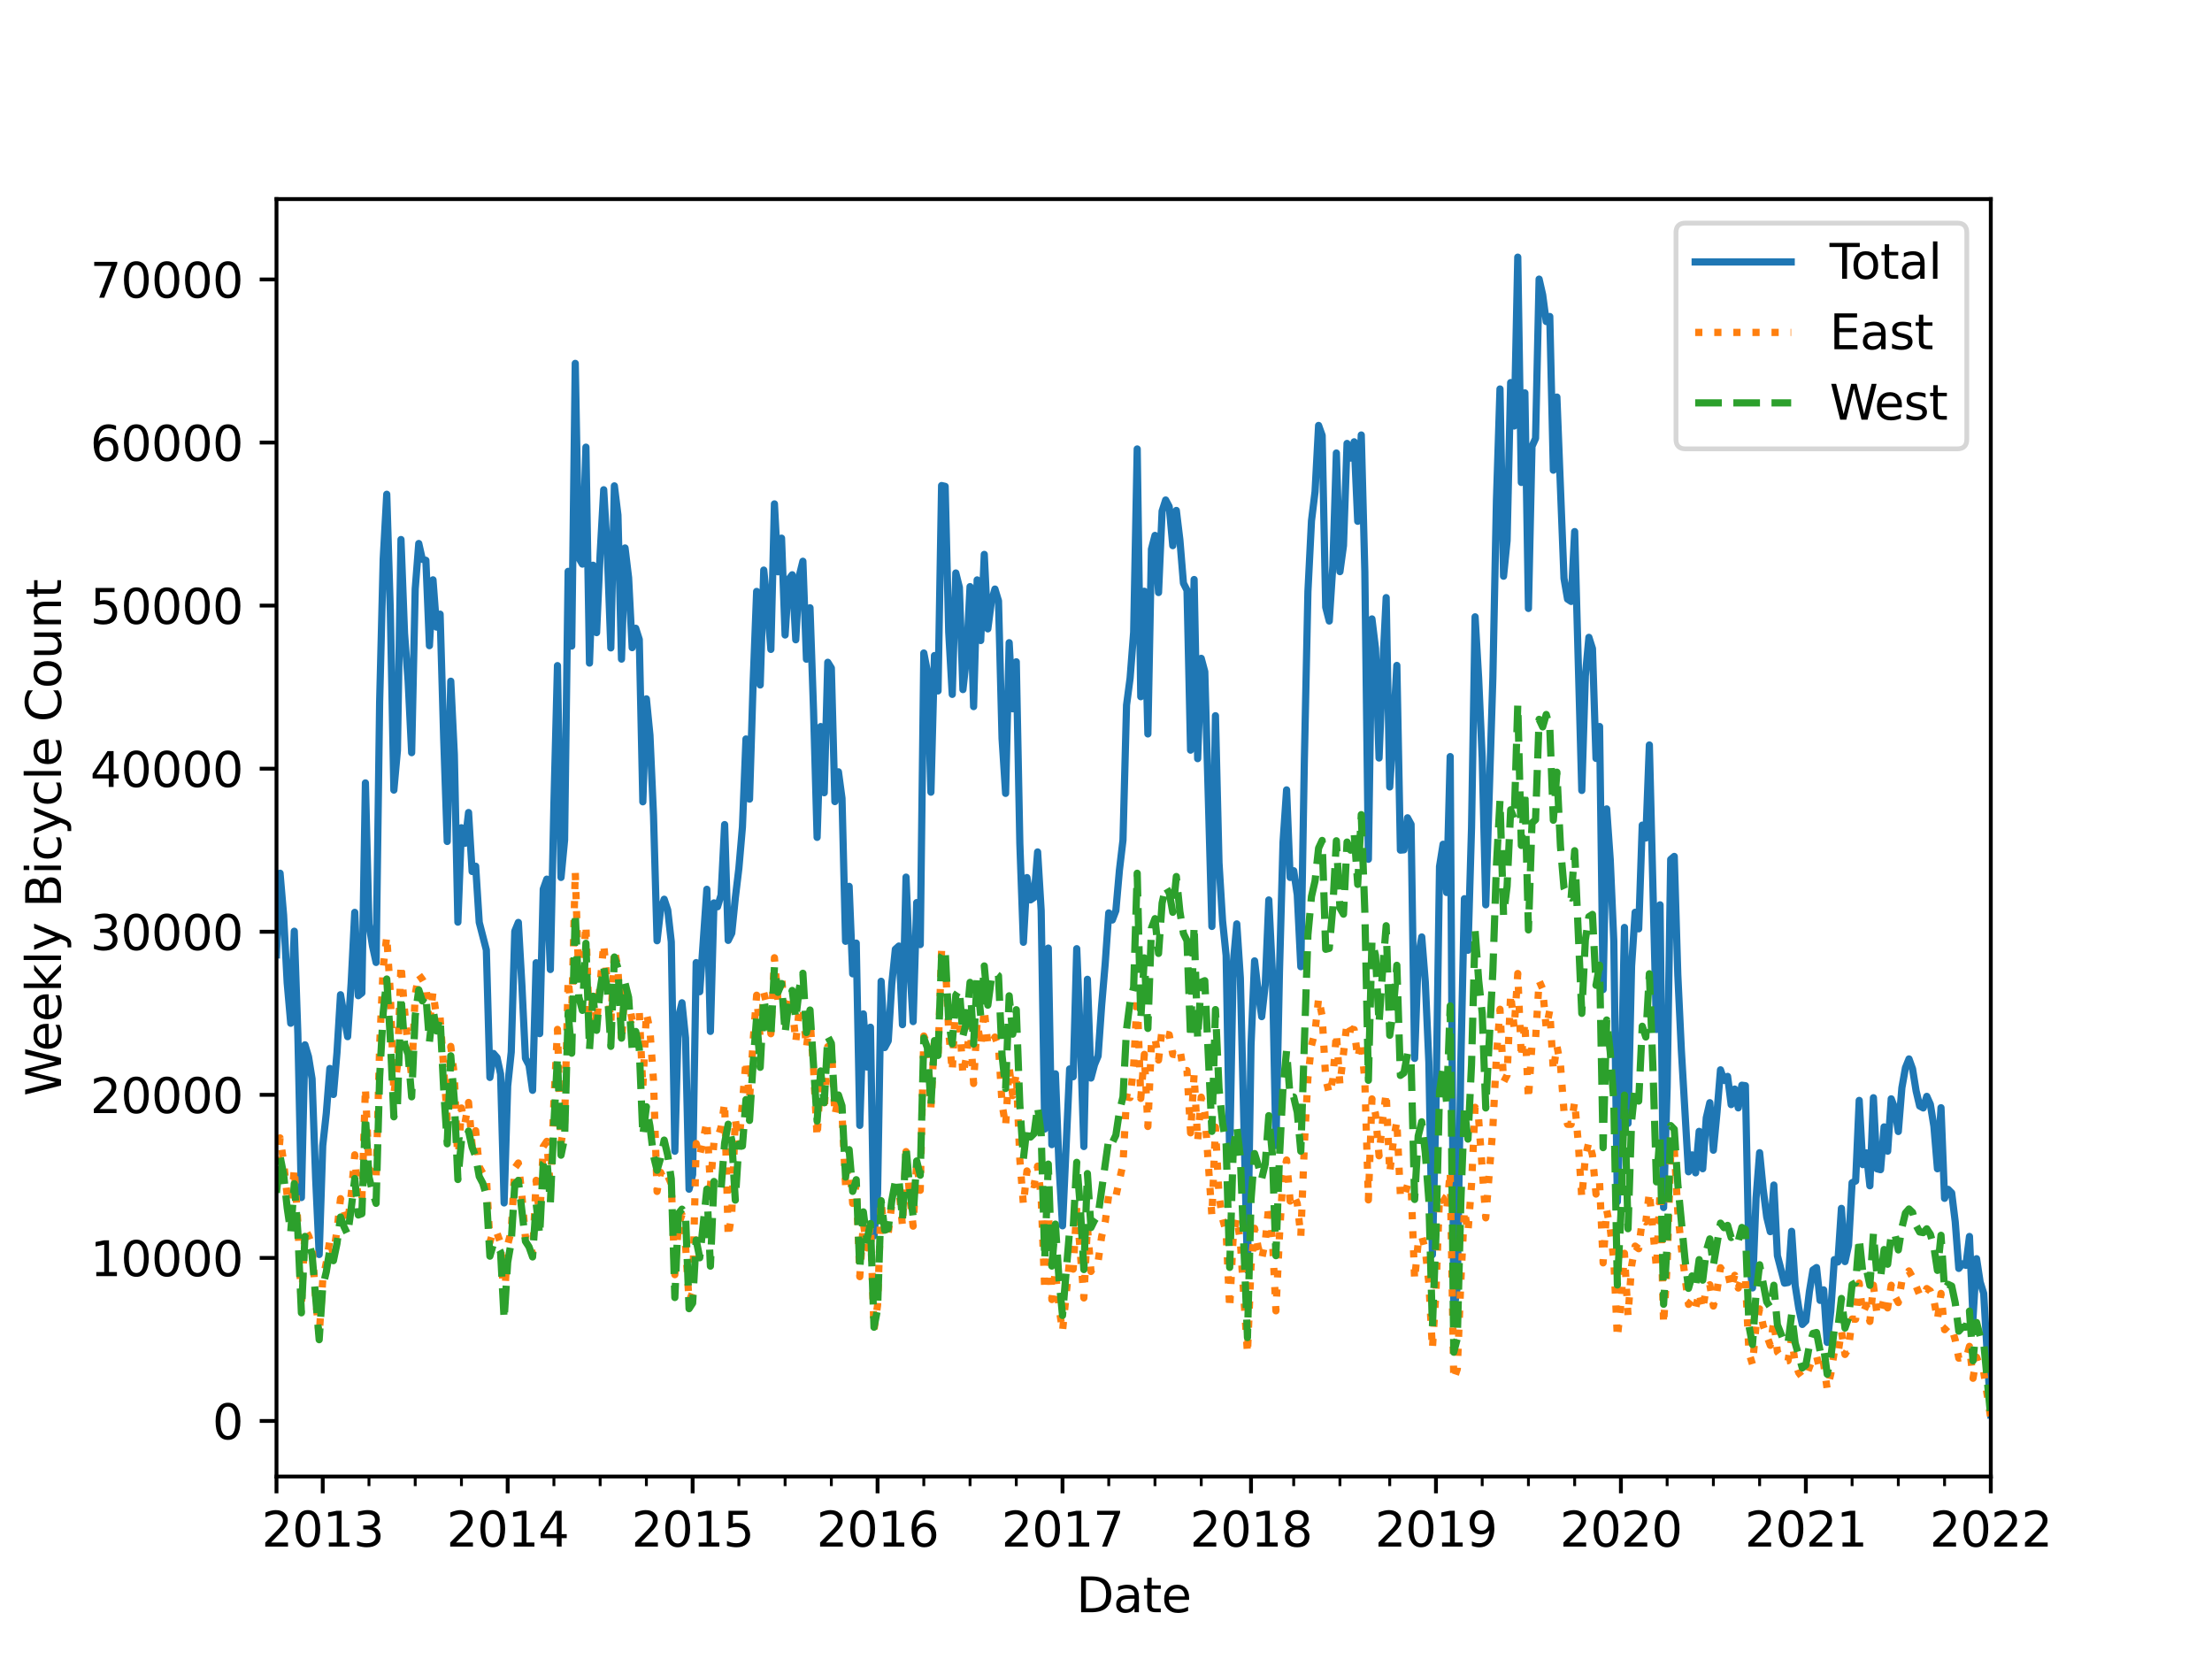 <?xml version="1.0" encoding="utf-8" standalone="no"?>
<!DOCTYPE svg PUBLIC "-//W3C//DTD SVG 1.1//EN"
  "http://www.w3.org/Graphics/SVG/1.1/DTD/svg11.dtd">
<svg xmlns:xlink="http://www.w3.org/1999/xlink" width="460.8pt" height="345.6pt" viewBox="0 0 460.8 345.6" xmlns="http://www.w3.org/2000/svg" version="1.1">
 <defs>
  <style type="text/css">*{stroke-linejoin: round; stroke-linecap: butt}</style>
 </defs>
 <g id="figure_1">
  <g id="patch_1">
   <path d="M 0 345.6 
L 460.8 345.6 
L 460.8 0 
L 0 0 
z
" style="fill: #ffffff"/>
  </g>
  <g id="axes_1">
   <g id="patch_2">
    <path d="M 57.6 307.584 
L 414.72 307.584 
L 414.72 41.472 
L 57.6 41.472 
z
" style="fill: #ffffff"/>
   </g>
   <g id="matplotlib.axis_1">
    <g id="xtick_1">
     <g id="line2d_1">
      <defs>
       <path id="me362b3ebb9" d="M 0 0 
L 0 3.5 
" style="stroke: #000000; stroke-width: 0.8"/>
      </defs>
      <g>
       <use xlink:href="#me362b3ebb9" x="57.6" y="307.584" style="stroke: #000000; stroke-width: 0.8"/>
      </g>
     </g>
    </g>
    <g id="xtick_2">
     <g id="line2d_2">
      <g>
       <use xlink:href="#me362b3ebb9" x="67.232" y="307.584" style="stroke: #000000; stroke-width: 0.8"/>
      </g>
     </g>
     <g id="text_1">
      <!-- 2013 -->
      <g transform="translate(54.507 322.182) scale(0.1 -0.1)">
       <defs>
        <path id="DejaVuSans-32" d="M 1228 531 
L 3431 531 
L 3431 0 
L 469 0 
L 469 531 
Q 828 903 1448 1529 
Q 2069 2156 2228 2338 
Q 2531 2678 2651 2914 
Q 2772 3150 2772 3378 
Q 2772 3750 2511 3984 
Q 2250 4219 1831 4219 
Q 1534 4219 1204 4116 
Q 875 4013 500 3803 
L 500 4441 
Q 881 4594 1212 4672 
Q 1544 4750 1819 4750 
Q 2544 4750 2975 4387 
Q 3406 4025 3406 3419 
Q 3406 3131 3298 2873 
Q 3191 2616 2906 2266 
Q 2828 2175 2409 1742 
Q 1991 1309 1228 531 
z
" transform="scale(0.016)"/>
        <path id="DejaVuSans-30" d="M 2034 4250 
Q 1547 4250 1301 3770 
Q 1056 3291 1056 2328 
Q 1056 1369 1301 889 
Q 1547 409 2034 409 
Q 2525 409 2770 889 
Q 3016 1369 3016 2328 
Q 3016 3291 2770 3770 
Q 2525 4250 2034 4250 
z
M 2034 4750 
Q 2819 4750 3233 4129 
Q 3647 3509 3647 2328 
Q 3647 1150 3233 529 
Q 2819 -91 2034 -91 
Q 1250 -91 836 529 
Q 422 1150 422 2328 
Q 422 3509 836 4129 
Q 1250 4750 2034 4750 
z
" transform="scale(0.016)"/>
        <path id="DejaVuSans-31" d="M 794 531 
L 1825 531 
L 1825 4091 
L 703 3866 
L 703 4441 
L 1819 4666 
L 2450 4666 
L 2450 531 
L 3481 531 
L 3481 0 
L 794 0 
L 794 531 
z
" transform="scale(0.016)"/>
        <path id="DejaVuSans-33" d="M 2597 2516 
Q 3050 2419 3304 2112 
Q 3559 1806 3559 1356 
Q 3559 666 3084 287 
Q 2609 -91 1734 -91 
Q 1441 -91 1130 -33 
Q 819 25 488 141 
L 488 750 
Q 750 597 1062 519 
Q 1375 441 1716 441 
Q 2309 441 2620 675 
Q 2931 909 2931 1356 
Q 2931 1769 2642 2001 
Q 2353 2234 1838 2234 
L 1294 2234 
L 1294 2753 
L 1863 2753 
Q 2328 2753 2575 2939 
Q 2822 3125 2822 3475 
Q 2822 3834 2567 4026 
Q 2313 4219 1838 4219 
Q 1578 4219 1281 4162 
Q 984 4106 628 3988 
L 628 4550 
Q 988 4650 1302 4700 
Q 1616 4750 1894 4750 
Q 2613 4750 3031 4423 
Q 3450 4097 3450 3541 
Q 3450 3153 3228 2886 
Q 3006 2619 2597 2516 
z
" transform="scale(0.016)"/>
       </defs>
       <use xlink:href="#DejaVuSans-32"/>
       <use xlink:href="#DejaVuSans-30" x="63.623"/>
       <use xlink:href="#DejaVuSans-31" x="127.246"/>
       <use xlink:href="#DejaVuSans-33" x="190.869"/>
      </g>
     </g>
    </g>
    <g id="xtick_3">
     <g id="line2d_3">
      <g>
       <use xlink:href="#me362b3ebb9" x="105.759" y="307.584" style="stroke: #000000; stroke-width: 0.8"/>
      </g>
     </g>
     <g id="text_2">
      <!-- 2014 -->
      <g transform="translate(93.034 322.182) scale(0.1 -0.1)">
       <defs>
        <path id="DejaVuSans-34" d="M 2419 4116 
L 825 1625 
L 2419 1625 
L 2419 4116 
z
M 2253 4666 
L 3047 4666 
L 3047 1625 
L 3713 1625 
L 3713 1100 
L 3047 1100 
L 3047 0 
L 2419 0 
L 2419 1100 
L 313 1100 
L 313 1709 
L 2253 4666 
z
" transform="scale(0.016)"/>
       </defs>
       <use xlink:href="#DejaVuSans-32"/>
       <use xlink:href="#DejaVuSans-30" x="63.623"/>
       <use xlink:href="#DejaVuSans-31" x="127.246"/>
       <use xlink:href="#DejaVuSans-34" x="190.869"/>
      </g>
     </g>
    </g>
    <g id="xtick_4">
     <g id="line2d_4">
      <g>
       <use xlink:href="#me362b3ebb9" x="144.287" y="307.584" style="stroke: #000000; stroke-width: 0.8"/>
      </g>
     </g>
     <g id="text_3">
      <!-- 2015 -->
      <g transform="translate(131.562 322.182) scale(0.1 -0.1)">
       <defs>
        <path id="DejaVuSans-35" d="M 691 4666 
L 3169 4666 
L 3169 4134 
L 1269 4134 
L 1269 2991 
Q 1406 3038 1543 3061 
Q 1681 3084 1819 3084 
Q 2600 3084 3056 2656 
Q 3513 2228 3513 1497 
Q 3513 744 3044 326 
Q 2575 -91 1722 -91 
Q 1428 -91 1123 -41 
Q 819 9 494 109 
L 494 744 
Q 775 591 1075 516 
Q 1375 441 1709 441 
Q 2250 441 2565 725 
Q 2881 1009 2881 1497 
Q 2881 1984 2565 2268 
Q 2250 2553 1709 2553 
Q 1456 2553 1204 2497 
Q 953 2441 691 2322 
L 691 4666 
z
" transform="scale(0.016)"/>
       </defs>
       <use xlink:href="#DejaVuSans-32"/>
       <use xlink:href="#DejaVuSans-30" x="63.623"/>
       <use xlink:href="#DejaVuSans-31" x="127.246"/>
       <use xlink:href="#DejaVuSans-35" x="190.869"/>
      </g>
     </g>
    </g>
    <g id="xtick_5">
     <g id="line2d_5">
      <g>
       <use xlink:href="#me362b3ebb9" x="182.814" y="307.584" style="stroke: #000000; stroke-width: 0.8"/>
      </g>
     </g>
     <g id="text_4">
      <!-- 2016 -->
      <g transform="translate(170.089 322.182) scale(0.1 -0.1)">
       <defs>
        <path id="DejaVuSans-36" d="M 2113 2584 
Q 1688 2584 1439 2293 
Q 1191 2003 1191 1497 
Q 1191 994 1439 701 
Q 1688 409 2113 409 
Q 2538 409 2786 701 
Q 3034 994 3034 1497 
Q 3034 2003 2786 2293 
Q 2538 2584 2113 2584 
z
M 3366 4563 
L 3366 3988 
Q 3128 4100 2886 4159 
Q 2644 4219 2406 4219 
Q 1781 4219 1451 3797 
Q 1122 3375 1075 2522 
Q 1259 2794 1537 2939 
Q 1816 3084 2150 3084 
Q 2853 3084 3261 2657 
Q 3669 2231 3669 1497 
Q 3669 778 3244 343 
Q 2819 -91 2113 -91 
Q 1303 -91 875 529 
Q 447 1150 447 2328 
Q 447 3434 972 4092 
Q 1497 4750 2381 4750 
Q 2619 4750 2861 4703 
Q 3103 4656 3366 4563 
z
" transform="scale(0.016)"/>
       </defs>
       <use xlink:href="#DejaVuSans-32"/>
       <use xlink:href="#DejaVuSans-30" x="63.623"/>
       <use xlink:href="#DejaVuSans-31" x="127.246"/>
       <use xlink:href="#DejaVuSans-36" x="190.869"/>
      </g>
     </g>
    </g>
    <g id="xtick_6">
     <g id="line2d_6">
      <g>
       <use xlink:href="#me362b3ebb9" x="221.342" y="307.584" style="stroke: #000000; stroke-width: 0.8"/>
      </g>
     </g>
     <g id="text_5">
      <!-- 2017 -->
      <g transform="translate(208.617 322.182) scale(0.1 -0.1)">
       <defs>
        <path id="DejaVuSans-37" d="M 525 4666 
L 3525 4666 
L 3525 4397 
L 1831 0 
L 1172 0 
L 2766 4134 
L 525 4134 
L 525 4666 
z
" transform="scale(0.016)"/>
       </defs>
       <use xlink:href="#DejaVuSans-32"/>
       <use xlink:href="#DejaVuSans-30" x="63.623"/>
       <use xlink:href="#DejaVuSans-31" x="127.246"/>
       <use xlink:href="#DejaVuSans-37" x="190.869"/>
      </g>
     </g>
    </g>
    <g id="xtick_7">
     <g id="line2d_7">
      <g>
       <use xlink:href="#me362b3ebb9" x="260.61" y="307.584" style="stroke: #000000; stroke-width: 0.8"/>
      </g>
     </g>
     <g id="text_6">
      <!-- 2018 -->
      <g transform="translate(247.885 322.182) scale(0.1 -0.1)">
       <defs>
        <path id="DejaVuSans-38" d="M 2034 2216 
Q 1584 2216 1326 1975 
Q 1069 1734 1069 1313 
Q 1069 891 1326 650 
Q 1584 409 2034 409 
Q 2484 409 2743 651 
Q 3003 894 3003 1313 
Q 3003 1734 2745 1975 
Q 2488 2216 2034 2216 
z
M 1403 2484 
Q 997 2584 770 2862 
Q 544 3141 544 3541 
Q 544 4100 942 4425 
Q 1341 4750 2034 4750 
Q 2731 4750 3128 4425 
Q 3525 4100 3525 3541 
Q 3525 3141 3298 2862 
Q 3072 2584 2669 2484 
Q 3125 2378 3379 2068 
Q 3634 1759 3634 1313 
Q 3634 634 3220 271 
Q 2806 -91 2034 -91 
Q 1263 -91 848 271 
Q 434 634 434 1313 
Q 434 1759 690 2068 
Q 947 2378 1403 2484 
z
M 1172 3481 
Q 1172 3119 1398 2916 
Q 1625 2713 2034 2713 
Q 2441 2713 2670 2916 
Q 2900 3119 2900 3481 
Q 2900 3844 2670 4047 
Q 2441 4250 2034 4250 
Q 1625 4250 1398 4047 
Q 1172 3844 1172 3481 
z
" transform="scale(0.016)"/>
       </defs>
       <use xlink:href="#DejaVuSans-32"/>
       <use xlink:href="#DejaVuSans-30" x="63.623"/>
       <use xlink:href="#DejaVuSans-31" x="127.246"/>
       <use xlink:href="#DejaVuSans-38" x="190.869"/>
      </g>
     </g>
    </g>
    <g id="xtick_8">
     <g id="line2d_8">
      <g>
       <use xlink:href="#me362b3ebb9" x="299.138" y="307.584" style="stroke: #000000; stroke-width: 0.8"/>
      </g>
     </g>
     <g id="text_7">
      <!-- 2019 -->
      <g transform="translate(286.413 322.182) scale(0.1 -0.1)">
       <defs>
        <path id="DejaVuSans-39" d="M 703 97 
L 703 672 
Q 941 559 1184 500 
Q 1428 441 1663 441 
Q 2288 441 2617 861 
Q 2947 1281 2994 2138 
Q 2813 1869 2534 1725 
Q 2256 1581 1919 1581 
Q 1219 1581 811 2004 
Q 403 2428 403 3163 
Q 403 3881 828 4315 
Q 1253 4750 1959 4750 
Q 2769 4750 3195 4129 
Q 3622 3509 3622 2328 
Q 3622 1225 3098 567 
Q 2575 -91 1691 -91 
Q 1453 -91 1209 -44 
Q 966 3 703 97 
z
M 1959 2075 
Q 2384 2075 2632 2365 
Q 2881 2656 2881 3163 
Q 2881 3666 2632 3958 
Q 2384 4250 1959 4250 
Q 1534 4250 1286 3958 
Q 1038 3666 1038 3163 
Q 1038 2656 1286 2365 
Q 1534 2075 1959 2075 
z
" transform="scale(0.016)"/>
       </defs>
       <use xlink:href="#DejaVuSans-32"/>
       <use xlink:href="#DejaVuSans-30" x="63.623"/>
       <use xlink:href="#DejaVuSans-31" x="127.246"/>
       <use xlink:href="#DejaVuSans-39" x="190.869"/>
      </g>
     </g>
    </g>
    <g id="xtick_9">
     <g id="line2d_9">
      <g>
       <use xlink:href="#me362b3ebb9" x="337.665" y="307.584" style="stroke: #000000; stroke-width: 0.8"/>
      </g>
     </g>
     <g id="text_8">
      <!-- 2020 -->
      <g transform="translate(324.94 322.182) scale(0.1 -0.1)">
       <use xlink:href="#DejaVuSans-32"/>
       <use xlink:href="#DejaVuSans-30" x="63.623"/>
       <use xlink:href="#DejaVuSans-32" x="127.246"/>
       <use xlink:href="#DejaVuSans-30" x="190.869"/>
      </g>
     </g>
    </g>
    <g id="xtick_10">
     <g id="line2d_10">
      <g>
       <use xlink:href="#me362b3ebb9" x="376.193" y="307.584" style="stroke: #000000; stroke-width: 0.8"/>
      </g>
     </g>
     <g id="text_9">
      <!-- 2021 -->
      <g transform="translate(363.468 322.182) scale(0.1 -0.1)">
       <use xlink:href="#DejaVuSans-32"/>
       <use xlink:href="#DejaVuSans-30" x="63.623"/>
       <use xlink:href="#DejaVuSans-32" x="127.246"/>
       <use xlink:href="#DejaVuSans-31" x="190.869"/>
      </g>
     </g>
    </g>
    <g id="xtick_11">
     <g id="line2d_11">
      <g>
       <use xlink:href="#me362b3ebb9" x="414.72" y="307.584" style="stroke: #000000; stroke-width: 0.8"/>
      </g>
     </g>
     <g id="text_10">
      <!-- 2022 -->
      <g transform="translate(401.995 322.182) scale(0.1 -0.1)">
       <use xlink:href="#DejaVuSans-32"/>
       <use xlink:href="#DejaVuSans-30" x="63.623"/>
       <use xlink:href="#DejaVuSans-32" x="127.246"/>
       <use xlink:href="#DejaVuSans-32" x="190.869"/>
      </g>
     </g>
    </g>
    <g id="xtick_12">
     <g id="line2d_12">
      <defs>
       <path id="m1125deadb5" d="M 0 0 
L 0 2 
" style="stroke: #000000; stroke-width: 0.6"/>
      </defs>
      <g>
       <use xlink:href="#m1125deadb5" x="76.864" y="307.584" style="stroke: #000000; stroke-width: 0.6"/>
      </g>
     </g>
    </g>
    <g id="xtick_13">
     <g id="line2d_13">
      <g>
       <use xlink:href="#m1125deadb5" x="86.496" y="307.584" style="stroke: #000000; stroke-width: 0.6"/>
      </g>
     </g>
    </g>
    <g id="xtick_14">
     <g id="line2d_14">
      <g>
       <use xlink:href="#m1125deadb5" x="96.127" y="307.584" style="stroke: #000000; stroke-width: 0.6"/>
      </g>
     </g>
    </g>
    <g id="xtick_15">
     <g id="line2d_15">
      <g>
       <use xlink:href="#m1125deadb5" x="115.391" y="307.584" style="stroke: #000000; stroke-width: 0.6"/>
      </g>
     </g>
    </g>
    <g id="xtick_16">
     <g id="line2d_16">
      <g>
       <use xlink:href="#m1125deadb5" x="125.023" y="307.584" style="stroke: #000000; stroke-width: 0.6"/>
      </g>
     </g>
    </g>
    <g id="xtick_17">
     <g id="line2d_17">
      <g>
       <use xlink:href="#m1125deadb5" x="134.655" y="307.584" style="stroke: #000000; stroke-width: 0.6"/>
      </g>
     </g>
    </g>
    <g id="xtick_18">
     <g id="line2d_18">
      <g>
       <use xlink:href="#m1125deadb5" x="153.919" y="307.584" style="stroke: #000000; stroke-width: 0.6"/>
      </g>
     </g>
    </g>
    <g id="xtick_19">
     <g id="line2d_19">
      <g>
       <use xlink:href="#m1125deadb5" x="163.551" y="307.584" style="stroke: #000000; stroke-width: 0.6"/>
      </g>
     </g>
    </g>
    <g id="xtick_20">
     <g id="line2d_20">
      <g>
       <use xlink:href="#m1125deadb5" x="173.182" y="307.584" style="stroke: #000000; stroke-width: 0.6"/>
      </g>
     </g>
    </g>
    <g id="xtick_21">
     <g id="line2d_21">
      <g>
       <use xlink:href="#m1125deadb5" x="192.446" y="307.584" style="stroke: #000000; stroke-width: 0.6"/>
      </g>
     </g>
    </g>
    <g id="xtick_22">
     <g id="line2d_22">
      <g>
       <use xlink:href="#m1125deadb5" x="202.078" y="307.584" style="stroke: #000000; stroke-width: 0.6"/>
      </g>
     </g>
    </g>
    <g id="xtick_23">
     <g id="line2d_23">
      <g>
       <use xlink:href="#m1125deadb5" x="211.71" y="307.584" style="stroke: #000000; stroke-width: 0.6"/>
      </g>
     </g>
    </g>
    <g id="xtick_24">
     <g id="line2d_24">
      <g>
       <use xlink:href="#m1125deadb5" x="230.974" y="307.584" style="stroke: #000000; stroke-width: 0.6"/>
      </g>
     </g>
    </g>
    <g id="xtick_25">
     <g id="line2d_25">
      <g>
       <use xlink:href="#m1125deadb5" x="240.605" y="307.584" style="stroke: #000000; stroke-width: 0.6"/>
      </g>
     </g>
    </g>
    <g id="xtick_26">
     <g id="line2d_26">
      <g>
       <use xlink:href="#m1125deadb5" x="250.237" y="307.584" style="stroke: #000000; stroke-width: 0.6"/>
      </g>
     </g>
    </g>
    <g id="xtick_27">
     <g id="line2d_27">
      <g>
       <use xlink:href="#m1125deadb5" x="269.501" y="307.584" style="stroke: #000000; stroke-width: 0.6"/>
      </g>
     </g>
    </g>
    <g id="xtick_28">
     <g id="line2d_28">
      <g>
       <use xlink:href="#m1125deadb5" x="279.133" y="307.584" style="stroke: #000000; stroke-width: 0.6"/>
      </g>
     </g>
    </g>
    <g id="xtick_29">
     <g id="line2d_29">
      <g>
       <use xlink:href="#m1125deadb5" x="289.506" y="307.584" style="stroke: #000000; stroke-width: 0.6"/>
      </g>
     </g>
    </g>
    <g id="xtick_30">
     <g id="line2d_30">
      <g>
       <use xlink:href="#m1125deadb5" x="308.769" y="307.584" style="stroke: #000000; stroke-width: 0.6"/>
      </g>
     </g>
    </g>
    <g id="xtick_31">
     <g id="line2d_31">
      <g>
       <use xlink:href="#m1125deadb5" x="318.401" y="307.584" style="stroke: #000000; stroke-width: 0.6"/>
      </g>
     </g>
    </g>
    <g id="xtick_32">
     <g id="line2d_32">
      <g>
       <use xlink:href="#m1125deadb5" x="328.033" y="307.584" style="stroke: #000000; stroke-width: 0.6"/>
      </g>
     </g>
    </g>
    <g id="xtick_33">
     <g id="line2d_33">
      <g>
       <use xlink:href="#m1125deadb5" x="347.297" y="307.584" style="stroke: #000000; stroke-width: 0.6"/>
      </g>
     </g>
    </g>
    <g id="xtick_34">
     <g id="line2d_34">
      <g>
       <use xlink:href="#m1125deadb5" x="356.929" y="307.584" style="stroke: #000000; stroke-width: 0.6"/>
      </g>
     </g>
    </g>
    <g id="xtick_35">
     <g id="line2d_35">
      <g>
       <use xlink:href="#m1125deadb5" x="366.561" y="307.584" style="stroke: #000000; stroke-width: 0.6"/>
      </g>
     </g>
    </g>
    <g id="xtick_36">
     <g id="line2d_36">
      <g>
       <use xlink:href="#m1125deadb5" x="385.824" y="307.584" style="stroke: #000000; stroke-width: 0.6"/>
      </g>
     </g>
    </g>
    <g id="xtick_37">
     <g id="line2d_37">
      <g>
       <use xlink:href="#m1125deadb5" x="395.456" y="307.584" style="stroke: #000000; stroke-width: 0.6"/>
      </g>
     </g>
    </g>
    <g id="xtick_38">
     <g id="line2d_38">
      <g>
       <use xlink:href="#m1125deadb5" x="405.088" y="307.584" style="stroke: #000000; stroke-width: 0.6"/>
      </g>
     </g>
    </g>
    <g id="text_11">
     <!-- Date -->
     <g transform="translate(224.209 335.861) scale(0.1 -0.1)">
      <defs>
       <path id="DejaVuSans-44" d="M 1259 4147 
L 1259 519 
L 2022 519 
Q 2988 519 3436 956 
Q 3884 1394 3884 2338 
Q 3884 3275 3436 3711 
Q 2988 4147 2022 4147 
L 1259 4147 
z
M 628 4666 
L 1925 4666 
Q 3281 4666 3915 4102 
Q 4550 3538 4550 2338 
Q 4550 1131 3912 565 
Q 3275 0 1925 0 
L 628 0 
L 628 4666 
z
" transform="scale(0.016)"/>
       <path id="DejaVuSans-61" d="M 2194 1759 
Q 1497 1759 1228 1600 
Q 959 1441 959 1056 
Q 959 750 1161 570 
Q 1363 391 1709 391 
Q 2188 391 2477 730 
Q 2766 1069 2766 1631 
L 2766 1759 
L 2194 1759 
z
M 3341 1997 
L 3341 0 
L 2766 0 
L 2766 531 
Q 2569 213 2275 61 
Q 1981 -91 1556 -91 
Q 1019 -91 701 211 
Q 384 513 384 1019 
Q 384 1609 779 1909 
Q 1175 2209 1959 2209 
L 2766 2209 
L 2766 2266 
Q 2766 2663 2505 2880 
Q 2244 3097 1772 3097 
Q 1472 3097 1187 3025 
Q 903 2953 641 2809 
L 641 3341 
Q 956 3463 1253 3523 
Q 1550 3584 1831 3584 
Q 2591 3584 2966 3190 
Q 3341 2797 3341 1997 
z
" transform="scale(0.016)"/>
       <path id="DejaVuSans-74" d="M 1172 4494 
L 1172 3500 
L 2356 3500 
L 2356 3053 
L 1172 3053 
L 1172 1153 
Q 1172 725 1289 603 
Q 1406 481 1766 481 
L 2356 481 
L 2356 0 
L 1766 0 
Q 1100 0 847 248 
Q 594 497 594 1153 
L 594 3053 
L 172 3053 
L 172 3500 
L 594 3500 
L 594 4494 
L 1172 4494 
z
" transform="scale(0.016)"/>
       <path id="DejaVuSans-65" d="M 3597 1894 
L 3597 1613 
L 953 1613 
Q 991 1019 1311 708 
Q 1631 397 2203 397 
Q 2534 397 2845 478 
Q 3156 559 3463 722 
L 3463 178 
Q 3153 47 2828 -22 
Q 2503 -91 2169 -91 
Q 1331 -91 842 396 
Q 353 884 353 1716 
Q 353 2575 817 3079 
Q 1281 3584 2069 3584 
Q 2775 3584 3186 3129 
Q 3597 2675 3597 1894 
z
M 3022 2063 
Q 3016 2534 2758 2815 
Q 2500 3097 2075 3097 
Q 1594 3097 1305 2825 
Q 1016 2553 972 2059 
L 3022 2063 
z
" transform="scale(0.016)"/>
      </defs>
      <use xlink:href="#DejaVuSans-44"/>
      <use xlink:href="#DejaVuSans-61" x="77.002"/>
      <use xlink:href="#DejaVuSans-74" x="138.281"/>
      <use xlink:href="#DejaVuSans-65" x="177.49"/>
     </g>
    </g>
   </g>
   <g id="matplotlib.axis_2">
    <g id="ytick_1">
     <g id="line2d_39">
      <defs>
       <path id="mb4ce0fa702" d="M 0 0 
L -3.5 0 
" style="stroke: #000000; stroke-width: 0.8"/>
      </defs>
      <g>
       <use xlink:href="#mb4ce0fa702" x="57.6" y="296.015" style="stroke: #000000; stroke-width: 0.8"/>
      </g>
     </g>
     <g id="text_12">
      <!-- 0 -->
      <g transform="translate(44.237 299.814) scale(0.1 -0.1)">
       <use xlink:href="#DejaVuSans-30"/>
      </g>
     </g>
    </g>
    <g id="ytick_2">
     <g id="line2d_40">
      <g>
       <use xlink:href="#mb4ce0fa702" x="57.6" y="262.043" style="stroke: #000000; stroke-width: 0.8"/>
      </g>
     </g>
     <g id="text_13">
      <!-- 10000 -->
      <g transform="translate(18.788 265.842) scale(0.1 -0.1)">
       <use xlink:href="#DejaVuSans-31"/>
       <use xlink:href="#DejaVuSans-30" x="63.623"/>
       <use xlink:href="#DejaVuSans-30" x="127.246"/>
       <use xlink:href="#DejaVuSans-30" x="190.869"/>
       <use xlink:href="#DejaVuSans-30" x="254.492"/>
      </g>
     </g>
    </g>
    <g id="ytick_3">
     <g id="line2d_41">
      <g>
       <use xlink:href="#mb4ce0fa702" x="57.6" y="228.072" style="stroke: #000000; stroke-width: 0.8"/>
      </g>
     </g>
     <g id="text_14">
      <!-- 20000 -->
      <g transform="translate(18.788 231.871) scale(0.1 -0.1)">
       <use xlink:href="#DejaVuSans-32"/>
       <use xlink:href="#DejaVuSans-30" x="63.623"/>
       <use xlink:href="#DejaVuSans-30" x="127.246"/>
       <use xlink:href="#DejaVuSans-30" x="190.869"/>
       <use xlink:href="#DejaVuSans-30" x="254.492"/>
      </g>
     </g>
    </g>
    <g id="ytick_4">
     <g id="line2d_42">
      <g>
       <use xlink:href="#mb4ce0fa702" x="57.6" y="194.101" style="stroke: #000000; stroke-width: 0.8"/>
      </g>
     </g>
     <g id="text_15">
      <!-- 30000 -->
      <g transform="translate(18.788 197.9) scale(0.1 -0.1)">
       <use xlink:href="#DejaVuSans-33"/>
       <use xlink:href="#DejaVuSans-30" x="63.623"/>
       <use xlink:href="#DejaVuSans-30" x="127.246"/>
       <use xlink:href="#DejaVuSans-30" x="190.869"/>
       <use xlink:href="#DejaVuSans-30" x="254.492"/>
      </g>
     </g>
    </g>
    <g id="ytick_5">
     <g id="line2d_43">
      <g>
       <use xlink:href="#mb4ce0fa702" x="57.6" y="160.129" style="stroke: #000000; stroke-width: 0.8"/>
      </g>
     </g>
     <g id="text_16">
      <!-- 40000 -->
      <g transform="translate(18.788 163.928) scale(0.1 -0.1)">
       <use xlink:href="#DejaVuSans-34"/>
       <use xlink:href="#DejaVuSans-30" x="63.623"/>
       <use xlink:href="#DejaVuSans-30" x="127.246"/>
       <use xlink:href="#DejaVuSans-30" x="190.869"/>
       <use xlink:href="#DejaVuSans-30" x="254.492"/>
      </g>
     </g>
    </g>
    <g id="ytick_6">
     <g id="line2d_44">
      <g>
       <use xlink:href="#mb4ce0fa702" x="57.6" y="126.158" style="stroke: #000000; stroke-width: 0.8"/>
      </g>
     </g>
     <g id="text_17">
      <!-- 50000 -->
      <g transform="translate(18.788 129.957) scale(0.1 -0.1)">
       <use xlink:href="#DejaVuSans-35"/>
       <use xlink:href="#DejaVuSans-30" x="63.623"/>
       <use xlink:href="#DejaVuSans-30" x="127.246"/>
       <use xlink:href="#DejaVuSans-30" x="190.869"/>
       <use xlink:href="#DejaVuSans-30" x="254.492"/>
      </g>
     </g>
    </g>
    <g id="ytick_7">
     <g id="line2d_45">
      <g>
       <use xlink:href="#mb4ce0fa702" x="57.6" y="92.187" style="stroke: #000000; stroke-width: 0.8"/>
      </g>
     </g>
     <g id="text_18">
      <!-- 60000 -->
      <g transform="translate(18.788 95.986) scale(0.1 -0.1)">
       <use xlink:href="#DejaVuSans-36"/>
       <use xlink:href="#DejaVuSans-30" x="63.623"/>
       <use xlink:href="#DejaVuSans-30" x="127.246"/>
       <use xlink:href="#DejaVuSans-30" x="190.869"/>
       <use xlink:href="#DejaVuSans-30" x="254.492"/>
      </g>
     </g>
    </g>
    <g id="ytick_8">
     <g id="line2d_46">
      <g>
       <use xlink:href="#mb4ce0fa702" x="57.6" y="58.215" style="stroke: #000000; stroke-width: 0.8"/>
      </g>
     </g>
     <g id="text_19">
      <!-- 70000 -->
      <g transform="translate(18.788 62.014) scale(0.1 -0.1)">
       <use xlink:href="#DejaVuSans-37"/>
       <use xlink:href="#DejaVuSans-30" x="63.623"/>
       <use xlink:href="#DejaVuSans-30" x="127.246"/>
       <use xlink:href="#DejaVuSans-30" x="190.869"/>
       <use xlink:href="#DejaVuSans-30" x="254.492"/>
      </g>
     </g>
    </g>
    <g id="text_20">
     <!-- Weekly Bicycle Count -->
     <g transform="translate(12.708 228.344) rotate(-90) scale(0.1 -0.1)">
      <defs>
       <path id="DejaVuSans-57" d="M 213 4666 
L 850 4666 
L 1831 722 
L 2809 4666 
L 3519 4666 
L 4500 722 
L 5478 4666 
L 6119 4666 
L 4947 0 
L 4153 0 
L 3169 4050 
L 2175 0 
L 1381 0 
L 213 4666 
z
" transform="scale(0.016)"/>
       <path id="DejaVuSans-6b" d="M 581 4863 
L 1159 4863 
L 1159 1991 
L 2875 3500 
L 3609 3500 
L 1753 1863 
L 3688 0 
L 2938 0 
L 1159 1709 
L 1159 0 
L 581 0 
L 581 4863 
z
" transform="scale(0.016)"/>
       <path id="DejaVuSans-6c" d="M 603 4863 
L 1178 4863 
L 1178 0 
L 603 0 
L 603 4863 
z
" transform="scale(0.016)"/>
       <path id="DejaVuSans-79" d="M 2059 -325 
Q 1816 -950 1584 -1140 
Q 1353 -1331 966 -1331 
L 506 -1331 
L 506 -850 
L 844 -850 
Q 1081 -850 1212 -737 
Q 1344 -625 1503 -206 
L 1606 56 
L 191 3500 
L 800 3500 
L 1894 763 
L 2988 3500 
L 3597 3500 
L 2059 -325 
z
" transform="scale(0.016)"/>
       <path id="DejaVuSans-20" transform="scale(0.016)"/>
       <path id="DejaVuSans-42" d="M 1259 2228 
L 1259 519 
L 2272 519 
Q 2781 519 3026 730 
Q 3272 941 3272 1375 
Q 3272 1813 3026 2020 
Q 2781 2228 2272 2228 
L 1259 2228 
z
M 1259 4147 
L 1259 2741 
L 2194 2741 
Q 2656 2741 2882 2914 
Q 3109 3088 3109 3444 
Q 3109 3797 2882 3972 
Q 2656 4147 2194 4147 
L 1259 4147 
z
M 628 4666 
L 2241 4666 
Q 2963 4666 3353 4366 
Q 3744 4066 3744 3513 
Q 3744 3084 3544 2831 
Q 3344 2578 2956 2516 
Q 3422 2416 3680 2098 
Q 3938 1781 3938 1306 
Q 3938 681 3513 340 
Q 3088 0 2303 0 
L 628 0 
L 628 4666 
z
" transform="scale(0.016)"/>
       <path id="DejaVuSans-69" d="M 603 3500 
L 1178 3500 
L 1178 0 
L 603 0 
L 603 3500 
z
M 603 4863 
L 1178 4863 
L 1178 4134 
L 603 4134 
L 603 4863 
z
" transform="scale(0.016)"/>
       <path id="DejaVuSans-63" d="M 3122 3366 
L 3122 2828 
Q 2878 2963 2633 3030 
Q 2388 3097 2138 3097 
Q 1578 3097 1268 2742 
Q 959 2388 959 1747 
Q 959 1106 1268 751 
Q 1578 397 2138 397 
Q 2388 397 2633 464 
Q 2878 531 3122 666 
L 3122 134 
Q 2881 22 2623 -34 
Q 2366 -91 2075 -91 
Q 1284 -91 818 406 
Q 353 903 353 1747 
Q 353 2603 823 3093 
Q 1294 3584 2113 3584 
Q 2378 3584 2631 3529 
Q 2884 3475 3122 3366 
z
" transform="scale(0.016)"/>
       <path id="DejaVuSans-43" d="M 4122 4306 
L 4122 3641 
Q 3803 3938 3442 4084 
Q 3081 4231 2675 4231 
Q 1875 4231 1450 3742 
Q 1025 3253 1025 2328 
Q 1025 1406 1450 917 
Q 1875 428 2675 428 
Q 3081 428 3442 575 
Q 3803 722 4122 1019 
L 4122 359 
Q 3791 134 3420 21 
Q 3050 -91 2638 -91 
Q 1578 -91 968 557 
Q 359 1206 359 2328 
Q 359 3453 968 4101 
Q 1578 4750 2638 4750 
Q 3056 4750 3426 4639 
Q 3797 4528 4122 4306 
z
" transform="scale(0.016)"/>
       <path id="DejaVuSans-6f" d="M 1959 3097 
Q 1497 3097 1228 2736 
Q 959 2375 959 1747 
Q 959 1119 1226 758 
Q 1494 397 1959 397 
Q 2419 397 2687 759 
Q 2956 1122 2956 1747 
Q 2956 2369 2687 2733 
Q 2419 3097 1959 3097 
z
M 1959 3584 
Q 2709 3584 3137 3096 
Q 3566 2609 3566 1747 
Q 3566 888 3137 398 
Q 2709 -91 1959 -91 
Q 1206 -91 779 398 
Q 353 888 353 1747 
Q 353 2609 779 3096 
Q 1206 3584 1959 3584 
z
" transform="scale(0.016)"/>
       <path id="DejaVuSans-75" d="M 544 1381 
L 544 3500 
L 1119 3500 
L 1119 1403 
Q 1119 906 1312 657 
Q 1506 409 1894 409 
Q 2359 409 2629 706 
Q 2900 1003 2900 1516 
L 2900 3500 
L 3475 3500 
L 3475 0 
L 2900 0 
L 2900 538 
Q 2691 219 2414 64 
Q 2138 -91 1772 -91 
Q 1169 -91 856 284 
Q 544 659 544 1381 
z
M 1991 3584 
L 1991 3584 
z
" transform="scale(0.016)"/>
       <path id="DejaVuSans-6e" d="M 3513 2113 
L 3513 0 
L 2938 0 
L 2938 2094 
Q 2938 2591 2744 2837 
Q 2550 3084 2163 3084 
Q 1697 3084 1428 2787 
Q 1159 2491 1159 1978 
L 1159 0 
L 581 0 
L 581 3500 
L 1159 3500 
L 1159 2956 
Q 1366 3272 1645 3428 
Q 1925 3584 2291 3584 
Q 2894 3584 3203 3211 
Q 3513 2838 3513 2113 
z
" transform="scale(0.016)"/>
      </defs>
      <use xlink:href="#DejaVuSans-57"/>
      <use xlink:href="#DejaVuSans-65" x="93.002"/>
      <use xlink:href="#DejaVuSans-65" x="154.525"/>
      <use xlink:href="#DejaVuSans-6b" x="216.049"/>
      <use xlink:href="#DejaVuSans-6c" x="273.959"/>
      <use xlink:href="#DejaVuSans-79" x="301.742"/>
      <use xlink:href="#DejaVuSans-20" x="360.922"/>
      <use xlink:href="#DejaVuSans-42" x="392.709"/>
      <use xlink:href="#DejaVuSans-69" x="461.312"/>
      <use xlink:href="#DejaVuSans-63" x="489.096"/>
      <use xlink:href="#DejaVuSans-79" x="544.076"/>
      <use xlink:href="#DejaVuSans-63" x="603.256"/>
      <use xlink:href="#DejaVuSans-6c" x="658.236"/>
      <use xlink:href="#DejaVuSans-65" x="686.02"/>
      <use xlink:href="#DejaVuSans-20" x="747.543"/>
      <use xlink:href="#DejaVuSans-43" x="779.33"/>
      <use xlink:href="#DejaVuSans-6f" x="849.154"/>
      <use xlink:href="#DejaVuSans-75" x="910.336"/>
      <use xlink:href="#DejaVuSans-6e" x="973.715"/>
      <use xlink:href="#DejaVuSans-74" x="1037.094"/>
     </g>
    </g>
   </g>
   <g id="line2d_47">
    <path d="M 57.6 198.911 
L 58.341 181.905 
L 59.082 190.642 
L 59.823 204.72 
L 60.564 213.165 
L 61.305 193.992 
L 62.045 215.326 
L 62.786 249.474 
L 63.527 217.65 
L 64.268 220.123 
L 65.009 224.736 
L 65.75 245.35 
L 66.491 261.337 
L 67.232 238.678 
L 67.973 231.917 
L 68.714 222.582 
L 69.455 227.997 
L 70.196 219.328 
L 70.936 207.22 
L 72.418 215.958 
L 73.159 204.672 
L 73.9 190.058 
L 74.641 207.424 
L 75.382 206.853 
L 76.123 163.092 
L 76.864 192.497 
L 77.605 197.117 
L 78.346 200.494 
L 79.086 146.187 
L 79.827 116.483 
L 80.568 102.962 
L 81.309 127.211 
L 82.05 164.593 
L 82.791 156.331 
L 83.532 112.393 
L 84.273 131.953 
L 85.014 141.778 
L 85.755 156.8 
L 86.496 122.679 
L 87.237 113.222 
L 87.977 116.517 
L 88.718 116.721 
L 89.459 134.508 
L 90.2 120.79 
L 90.941 130.635 
L 91.682 127.938 
L 92.423 153.695 
L 93.164 175.294 
L 93.905 141.907 
L 94.646 157.153 
L 95.387 192.103 
L 96.127 172.434 
L 96.868 175.675 
L 97.609 169.261 
L 98.35 181.552 
L 99.091 180.444 
L 99.832 192.137 
L 101.314 197.899 
L 102.055 224.451 
L 102.796 219.457 
L 103.537 220.32 
L 104.278 223.744 
L 105.018 250.595 
L 105.759 226.237 
L 106.5 219.158 
L 107.241 193.978 
L 107.982 192.157 
L 108.723 205.264 
L 109.464 220.469 
L 110.205 221.896 
L 110.946 227.134 
L 111.687 200.555 
L 112.428 215.326 
L 113.168 185.22 
L 113.909 183.141 
L 114.65 201.968 
L 115.391 167.426 
L 116.132 138.659 
L 116.873 182.788 
L 117.614 174.995 
L 118.355 119.024 
L 119.096 134.59 
L 119.837 75.697 
L 120.578 116.211 
L 121.319 117.509 
L 122.059 93.151 
L 122.8 138.136 
L 123.541 117.747 
L 124.282 131.79 
L 125.023 115.341 
L 125.764 102.025 
L 126.505 114.703 
L 127.246 134.97 
L 127.987 101.216 
L 128.728 107.304 
L 129.469 137.307 
L 130.209 114.152 
L 130.95 120.342 
L 131.691 134.916 
L 132.432 130.88 
L 133.173 133.217 
L 133.914 167.032 
L 134.655 145.583 
L 135.396 153.145 
L 136.137 169.838 
L 136.878 195.976 
L 137.619 189.46 
L 138.36 187.327 
L 139.1 189.569 
L 139.841 196.207 
L 140.582 239.826 
L 141.323 212.024 
L 142.064 208.898 
L 142.805 216.216 
L 143.546 247.735 
L 144.287 244.697 
L 145.028 200.528 
L 145.769 206.588 
L 147.25 185.254 
L 147.991 214.857 
L 148.732 188.088 
L 149.473 188.896 
L 150.214 186.443 
L 150.955 171.775 
L 151.696 195.901 
L 152.437 194.4 
L 153.178 187.075 
L 153.919 180.899 
L 154.66 172.305 
L 155.4 153.94 
L 156.141 166.475 
L 156.882 142.437 
L 157.623 123.202 
L 158.364 142.695 
L 159.105 118.759 
L 159.846 126.083 
L 160.587 135.283 
L 161.328 104.967 
L 162.069 119.112 
L 162.81 112.107 
L 163.551 132.28 
L 164.291 120.702 
L 165.032 119.737 
L 165.773 133.278 
L 166.514 119.914 
L 167.255 116.918 
L 167.996 137.328 
L 168.737 126.613 
L 169.478 148.056 
L 170.219 174.438 
L 170.96 151.351 
L 171.701 165.143 
L 172.441 137.966 
L 173.182 139.169 
L 173.923 166.985 
L 174.664 160.782 
L 175.405 166.305 
L 176.146 196.091 
L 176.887 184.643 
L 177.628 202.865 
L 178.369 196.465 
L 179.11 234.438 
L 179.851 211.209 
L 180.592 222.283 
L 181.332 213.987 
L 182.073 257.457 
L 182.814 248.604 
L 183.555 204.414 
L 184.296 218.227 
L 185.037 216.841 
L 185.778 204.903 
L 186.519 197.742 
L 187.26 197.076 
L 188.001 213.457 
L 188.742 182.72 
L 189.482 200.542 
L 190.223 212.819 
L 190.964 188.027 
L 191.705 196.778 
L 192.446 136.03 
L 193.187 139.855 
L 193.928 165.028 
L 194.669 136.56 
L 195.41 143.932 
L 196.151 101.148 
L 196.892 101.318 
L 197.633 131.648 
L 198.373 144.652 
L 199.114 119.364 
L 199.855 122.353 
L 200.596 143.653 
L 201.337 136.981 
L 202.078 122.204 
L 202.819 147.2 
L 203.56 120.804 
L 204.301 133.435 
L 205.042 115.491 
L 205.783 131.002 
L 206.523 125.349 
L 207.264 122.713 
L 208.005 125.166 
L 208.746 153.858 
L 209.487 165.279 
L 210.228 133.883 
L 210.969 147.662 
L 211.71 137.864 
L 212.451 175.702 
L 213.192 196.295 
L 213.933 182.815 
L 214.674 187.463 
L 215.414 186.953 
L 216.155 177.475 
L 216.896 189.698 
L 217.637 235.206 
L 218.378 197.505 
L 219.119 238.454 
L 219.86 223.696 
L 220.601 242.591 
L 221.342 255.364 
L 222.824 222.684 
L 223.564 224.308 
L 224.305 197.627 
L 225.046 215.985 
L 225.787 238.848 
L 226.528 204.007 
L 227.269 224.58 
L 228.01 221.78 
L 228.751 219.994 
L 229.492 209.442 
L 230.233 200.725 
L 230.974 190.173 
L 231.715 191.655 
L 232.455 189.698 
L 233.196 181.273 
L 233.937 175.015 
L 234.678 146.901 
L 235.419 141.282 
L 236.16 131.695 
L 236.901 93.525 
L 237.642 145.134 
L 238.383 123.168 
L 239.124 152.893 
L 239.865 114.404 
L 240.605 111.537 
L 241.346 123.44 
L 242.087 106.468 
L 242.828 104.158 
L 243.569 105.551 
L 244.31 113.67 
L 245.051 106.332 
L 245.792 112.474 
L 246.533 121.49 
L 247.274 122.958 
L 248.015 156.27 
L 248.756 120.723 
L 249.496 158.043 
L 250.237 137.144 
L 250.978 139.916 
L 252.46 192.993 
L 253.201 149.095 
L 253.942 179.738 
L 254.683 191.838 
L 255.424 199.04 
L 256.165 240.641 
L 256.906 200.739 
L 257.646 192.463 
L 258.387 203.735 
L 259.869 264.618 
L 260.61 217.745 
L 261.351 200.168 
L 262.092 206.459 
L 262.833 211.786 
L 263.574 205.141 
L 264.315 187.476 
L 265.056 202.451 
L 265.797 238.637 
L 266.537 202.437 
L 267.278 175.457 
L 268.019 164.546 
L 268.76 182.788 
L 269.501 181.389 
L 270.242 186.403 
L 270.983 201.384 
L 271.724 158.206 
L 272.465 123.223 
L 273.206 108.506 
L 273.947 102.426 
L 274.687 88.626 
L 275.428 90.705 
L 276.169 126.491 
L 276.91 129.372 
L 277.651 117.944 
L 278.392 94.368 
L 279.133 119.085 
L 279.874 113.65 
L 280.615 92.377 
L 281.356 95.434 
L 282.097 92.037 
L 282.838 108.595 
L 283.578 90.617 
L 284.319 119.099 
L 285.06 178.997 
L 285.801 128.93 
L 286.542 135.045 
L 287.283 157.908 
L 288.024 139.441 
L 288.765 124.493 
L 289.506 163.941 
L 290.247 152.187 
L 290.988 138.619 
L 291.728 177.101 
L 292.469 177.033 
L 293.21 170.361 
L 293.951 171.72 
L 294.692 220.49 
L 295.433 199.536 
L 296.174 195.181 
L 296.915 204.537 
L 297.656 221.264 
L 298.397 261.391 
L 299.138 230.457 
L 299.879 180.512 
L 300.619 175.872 
L 301.36 185.927 
L 302.101 157.609 
L 302.842 273.057 
L 303.583 268.009 
L 304.324 221.06 
L 305.065 187.218 
L 305.806 197.96 
L 306.547 172.427 
L 307.288 128.495 
L 308.029 141.323 
L 308.769 157.853 
L 309.51 188.495 
L 310.992 141.139 
L 311.733 104.321 
L 312.474 81.03 
L 313.215 120.036 
L 313.956 112.61 
L 314.697 79.699 
L 315.438 88.742 
L 316.179 53.568 
L 316.92 100.503 
L 317.66 81.839 
L 318.401 126.749 
L 319.142 92.988 
L 319.883 91.324 
L 320.624 58.147 
L 321.365 61.409 
L 322.106 66.98 
L 322.847 65.934 
L 323.588 97.948 
L 324.329 82.715 
L 325.81 120.498 
L 326.551 124.806 
L 327.292 125.288 
L 328.033 110.735 
L 329.515 164.668 
L 330.256 140.827 
L 330.997 132.769 
L 331.738 135.113 
L 332.479 157.989 
L 333.22 151.344 
L 333.96 206.147 
L 334.701 168.513 
L 335.442 179.106 
L 336.183 195.983 
L 336.924 250.35 
L 337.665 228.473 
L 338.406 193.204 
L 339.147 234.03 
L 339.888 201.262 
L 340.629 190.044 
L 341.37 193.496 
L 342.111 171.89 
L 342.851 174.574 
L 343.592 155.19 
L 345.074 214.456 
L 345.815 188.489 
L 346.556 251.553 
L 347.297 226.523 
L 348.038 179.038 
L 348.779 178.406 
L 349.52 203.123 
L 350.261 218.828 
L 351.742 244.106 
L 352.483 240.58 
L 353.224 244.324 
L 353.965 235.678 
L 354.706 243.471 
L 355.447 232.869 
L 356.188 229.706 
L 356.929 239.612 
L 357.67 231.883 
L 358.411 222.864 
L 359.152 225.079 
L 359.892 224.226 
L 360.633 230.114 
L 361.374 226.869 
L 362.115 230.793 
L 362.856 226.071 
L 363.597 226.166 
L 364.338 262.016 
L 365.079 268.301 
L 365.82 249.586 
L 366.561 240.125 
L 367.302 247.721 
L 368.042 253.544 
L 368.783 256.581 
L 369.524 246.868 
L 370.265 261.571 
L 371.747 267.302 
L 372.488 267.173 
L 373.229 256.503 
L 373.97 267.761 
L 374.711 272.483 
L 375.452 275.907 
L 376.193 275.177 
L 376.933 269.041 
L 377.674 264.564 
L 378.415 264.054 
L 379.156 270.893 
L 379.897 268.702 
L 380.638 279.644 
L 381.379 273.162 
L 382.12 262.407 
L 382.861 262.889 
L 383.602 251.723 
L 384.343 262.811 
L 385.083 259.438 
L 385.824 246.379 
L 386.565 246.026 
L 387.306 229.234 
L 388.047 242.615 
L 388.788 240.159 
L 389.529 247.021 
L 390.27 228.677 
L 391.011 243.485 
L 391.752 243.668 
L 392.493 234.751 
L 393.234 239.816 
L 393.974 228.908 
L 394.715 230.878 
L 395.456 235.715 
L 396.197 226.598 
L 396.938 222.443 
L 397.679 220.595 
L 398.42 222.664 
L 399.161 227.257 
L 399.902 230.406 
L 400.643 230.803 
L 401.384 228.391 
L 402.124 230.049 
L 402.865 234.622 
L 403.606 243.481 
L 404.347 230.759 
L 405.088 249.634 
L 405.829 247.765 
L 406.57 248.512 
L 407.311 254.532 
L 408.052 264.231 
L 408.793 263.28 
L 409.534 263.596 
L 410.275 257.579 
L 411.015 274.575 
L 411.756 262.21 
L 412.497 267.051 
L 413.238 269.429 
L 414.72 294.761 
L 414.72 294.761 
" clip-path="url(#p4284bee066)" style="fill: none; stroke: #1f77b4; stroke-width: 1.5; stroke-linecap: square"/>
   </g>
   <g id="line2d_48">
    <path d="M 57.6 246.437 
L 58.341 237.047 
L 59.082 242.027 
L 59.823 249.127 
L 60.564 252.477 
L 61.305 243.42 
L 62.045 254.726 
L 62.786 272.004 
L 63.527 256.098 
L 64.268 257.41 
L 65.009 259.434 
L 65.75 270.522 
L 66.491 278.268 
L 67.232 266.697 
L 67.973 262.988 
L 68.714 258.306 
L 69.455 261.391 
L 70.196 256.282 
L 70.936 249.705 
L 72.418 254.821 
L 73.159 248.883 
L 73.9 240.567 
L 74.641 250.33 
L 75.382 250.031 
L 76.123 226.577 
L 76.864 243.352 
L 77.605 244.881 
L 78.346 245.825 
L 79.086 217.84 
L 79.827 201.547 
L 80.568 195.031 
L 81.309 206.874 
L 82.05 227.95 
L 82.791 221.95 
L 83.532 200.874 
L 84.273 210.482 
L 85.014 218.159 
L 85.755 224.321 
L 86.496 207.132 
L 87.237 203.028 
L 87.977 204.027 
L 88.718 205.365 
L 89.459 213.485 
L 90.2 206.622 
L 90.941 211.881 
L 91.682 211.895 
L 93.164 233.032 
L 93.905 217.982 
L 94.646 223.995 
L 95.387 242.401 
L 96.127 230.81 
L 96.868 233.901 
L 97.609 229.655 
L 98.35 238.569 
L 99.091 235.539 
L 99.832 243.074 
L 100.573 244.412 
L 101.314 244.935 
L 102.055 258.782 
L 102.796 256.363 
L 103.537 256.88 
L 104.278 258.952 
L 105.018 271.779 
L 105.759 259.292 
L 106.5 256.472 
L 107.241 243.325 
L 107.982 242.272 
L 108.723 249.073 
L 109.464 257.892 
L 110.205 258.177 
L 110.946 261.303 
L 111.687 245.88 
L 112.428 254.08 
L 113.168 238.875 
L 113.909 237.761 
L 114.65 247.436 
L 115.391 229.424 
L 116.132 214.436 
L 116.873 238.155 
L 117.614 233.935 
L 118.355 204.075 
L 119.096 211.202 
L 119.837 181.552 
L 120.578 204.537 
L 121.319 203.042 
L 122.059 192.66 
L 122.8 215.496 
L 123.541 206.228 
L 124.282 213.165 
L 125.764 196.642 
L 127.246 213.009 
L 127.987 197.871 
L 128.728 201.649 
L 129.469 217.052 
L 130.209 205.359 
L 130.95 208.586 
L 131.691 212.479 
L 132.432 212.024 
L 133.173 210.747 
L 133.914 226.536 
L 134.655 211.045 
L 135.396 214.585 
L 136.137 225.082 
L 136.878 248.203 
L 137.619 244.222 
L 138.36 245.839 
L 139.1 244.928 
L 139.841 246.62 
L 140.582 265.542 
L 141.323 255.242 
L 142.064 253.02 
L 142.805 259.278 
L 143.546 271.127 
L 144.287 269.245 
L 145.028 238.216 
L 145.769 240.587 
L 146.51 237.346 
L 147.25 233.548 
L 147.991 247.109 
L 148.732 237.978 
L 149.473 237.203 
L 150.214 234.812 
L 150.955 229.696 
L 151.696 257.722 
L 152.437 252.905 
L 153.178 233.079 
L 153.919 238.562 
L 155.4 220.89 
L 156.141 229.084 
L 156.882 216.902 
L 157.623 207.315 
L 158.364 216.365 
L 159.105 206.779 
L 159.846 209.605 
L 160.587 215.346 
L 161.328 199.509 
L 162.069 208.396 
L 162.81 203.232 
L 163.551 213.077 
L 164.291 207.845 
L 165.032 209.422 
L 165.773 217.045 
L 166.514 210.094 
L 167.255 210.183 
L 167.996 218.247 
L 168.737 212.221 
L 169.478 222.711 
L 170.219 236.925 
L 170.96 224.267 
L 171.701 231.428 
L 172.441 218.03 
L 173.182 217.84 
L 173.923 232.305 
L 174.664 228.69 
L 175.405 231.951 
L 176.146 246.892 
L 176.887 241.164 
L 177.628 250.69 
L 178.369 246.729 
L 179.11 265.95 
L 179.851 254.767 
L 180.592 259.957 
L 181.332 255.113 
L 182.073 276.984 
L 182.814 271.909 
L 183.555 250.303 
L 184.296 257.967 
L 185.037 256.893 
L 185.778 250.839 
L 186.519 247.667 
L 187.26 247.551 
L 188.001 255.337 
L 188.742 239.894 
L 189.482 249.019 
L 190.223 255.432 
L 190.964 242.19 
L 191.705 247.966 
L 192.446 215.815 
L 193.187 217.622 
L 193.928 230.749 
L 194.669 215.795 
L 195.41 220.075 
L 196.151 198.014 
L 196.892 199.495 
L 197.633 214.884 
L 198.373 223.2 
L 199.114 208.076 
L 199.855 212.173 
L 200.596 223.907 
L 201.337 220.109 
L 202.078 213.573 
L 202.819 225.714 
L 203.56 212.887 
L 204.301 217.84 
L 205.042 210.285 
L 205.783 217.622 
L 206.523 217.507 
L 207.264 216.039 
L 208.005 217.914 
L 208.746 229.981 
L 209.487 234.54 
L 210.228 222.453 
L 210.969 228.235 
L 211.71 223.54 
L 212.451 241.545 
L 213.192 250.941 
L 213.933 243.923 
L 214.674 246.6 
L 215.414 246.824 
L 216.155 242.924 
L 216.896 249.508 
L 217.637 268.885 
L 218.378 251.016 
L 219.119 270.72 
L 219.86 264.707 
L 220.601 272.248 
L 221.342 277.337 
L 222.824 262.444 
L 223.564 264.387 
L 224.305 251.505 
L 225.787 270.387 
L 226.528 255.548 
L 227.269 264.87 
L 228.01 263.579 
L 228.751 262.831 
L 229.492 257.586 
L 230.233 254.617 
L 230.974 248.924 
L 231.715 249.623 
L 232.455 249.229 
L 233.937 242.517 
L 234.678 228.493 
L 235.419 228.656 
L 236.16 222.045 
L 236.901 207.628 
L 237.642 228.819 
L 238.383 219.64 
L 239.124 234.669 
L 239.865 217.065 
L 240.605 216.182 
L 241.346 220.836 
L 242.087 214.354 
L 242.828 215.407 
L 243.569 215.564 
L 244.31 219.633 
L 245.051 219.749 
L 245.792 218.58 
L 246.533 223.051 
L 247.274 223.01 
L 248.015 235.994 
L 248.756 223.825 
L 249.496 237.679 
L 250.237 228.554 
L 250.978 231.639 
L 252.46 253.319 
L 253.201 234.798 
L 253.942 249.073 
L 254.683 253.897 
L 255.424 256.655 
L 256.165 272.629 
L 256.906 257.505 
L 257.646 253.693 
L 258.387 258.673 
L 259.869 281.991 
L 260.61 263.837 
L 261.351 255.874 
L 262.092 259.815 
L 262.833 262.254 
L 263.574 258.694 
L 264.315 251.084 
L 265.056 257.953 
L 265.797 273.07 
L 266.537 257.45 
L 267.278 245.003 
L 268.019 241.647 
L 268.76 250.208 
L 269.501 248.883 
L 270.242 250.697 
L 270.983 257.579 
L 271.724 238.454 
L 272.465 224.532 
L 273.206 217.765 
L 273.947 214.918 
L 274.687 207.961 
L 275.428 211.643 
L 276.169 224.75 
L 276.91 227.821 
L 277.651 224.94 
L 278.392 215.238 
L 279.133 225.959 
L 280.615 212.975 
L 281.356 214.341 
L 282.097 214.49 
L 282.838 220.374 
L 283.578 216.929 
L 284.319 225.218 
L 285.06 249.963 
L 285.801 228.921 
L 286.542 232.047 
L 287.283 240.777 
L 288.024 233.351 
L 288.765 227.664 
L 289.506 244.29 
L 290.247 237.822 
L 290.988 233.548 
L 291.728 249.087 
L 292.469 249.549 
L 293.21 246.865 
L 293.951 246.844 
L 294.692 266.636 
L 295.433 258.884 
L 296.174 257.511 
L 296.915 260.379 
L 297.656 267.288 
L 298.397 280.965 
L 299.138 269.157 
L 299.879 249.114 
L 300.619 249.549 
L 301.36 252.205 
L 302.101 244.079 
L 302.842 287.379 
L 303.583 285.205 
L 304.324 266.874 
L 305.065 252.137 
L 305.806 256.676 
L 306.547 246.715 
L 307.288 230.674 
L 308.029 233.147 
L 309.51 253.7 
L 310.992 234.934 
L 311.733 220.021 
L 312.474 210.244 
L 313.215 225.429 
L 313.956 223.995 
L 314.697 207.023 
L 315.438 214.15 
L 316.179 202.797 
L 316.92 220.394 
L 317.66 212.975 
L 318.401 229.043 
L 319.142 217.582 
L 319.883 216.576 
L 320.624 204.312 
L 321.365 205.997 
L 322.106 214.15 
L 322.847 210.441 
L 323.588 223.092 
L 324.329 217.867 
L 325.07 221.74 
L 325.81 231.544 
L 326.551 234.214 
L 327.292 234.228 
L 328.033 229.533 
L 328.774 237.971 
L 329.515 249.576 
L 330.256 241.056 
L 330.997 237.822 
L 331.738 240.641 
L 332.479 248.747 
L 333.22 246.294 
L 333.96 263.083 
L 334.701 252.049 
L 335.442 255.996 
L 336.183 262.532 
L 336.924 278.676 
L 337.665 271.576 
L 338.406 261.085 
L 339.147 274.076 
L 339.888 263.694 
L 340.629 259.584 
L 341.37 260.134 
L 342.111 254.121 
L 342.851 254.563 
L 343.592 248.353 
L 345.074 264.265 
L 345.815 248.264 
L 346.556 275.866 
L 347.297 263.484 
L 348.038 240.573 
L 348.779 239.174 
L 349.52 252.477 
L 350.261 260.002 
L 351.742 271.732 
L 352.483 270.794 
L 353.224 272.534 
L 353.965 269.289 
L 354.706 272.805 
L 355.447 268.284 
L 356.188 267.635 
L 356.929 272.075 
L 357.67 268.956 
L 358.411 264.085 
L 359.152 265.345 
L 359.892 264.975 
L 360.633 268.328 
L 361.374 265.668 
L 362.115 268.325 
L 362.856 266.388 
L 363.597 266.045 
L 364.338 281.818 
L 365.079 284.227 
L 365.82 276.135 
L 366.561 272.666 
L 367.302 276.152 
L 368.783 280.262 
L 369.524 275.143 
L 370.265 281.611 
L 371.747 283.588 
L 372.488 283.459 
L 373.229 278.703 
L 373.97 283.982 
L 374.711 285.973 
L 375.452 286.958 
L 376.193 286.825 
L 377.674 282.813 
L 378.415 282.487 
L 379.156 285.46 
L 379.897 284.094 
L 380.638 289.387 
L 381.379 286.268 
L 382.12 281.59 
L 382.861 282.161 
L 383.602 277.249 
L 384.343 282.161 
L 385.083 280.897 
L 385.824 274.772 
L 386.565 274.823 
L 387.306 267.285 
L 388.047 273.58 
L 388.788 271.919 
L 389.529 275.282 
L 390.27 267.723 
L 391.011 273.75 
L 391.752 273.61 
L 392.493 270.461 
L 393.234 272.466 
L 393.974 267.737 
L 394.715 269.952 
L 395.456 271.348 
L 396.197 266.854 
L 397.679 264.758 
L 398.42 266.106 
L 399.902 269.779 
L 400.643 270.037 
L 401.384 268.423 
L 402.124 268.943 
L 402.865 270.876 
L 403.606 274.847 
L 404.347 269.439 
L 405.088 277.004 
L 405.829 276.226 
L 406.57 276.624 
L 407.311 279.155 
L 408.052 282.936 
L 408.793 282.807 
L 409.534 283.146 
L 410.275 280.469 
L 411.015 287.124 
L 411.756 282.728 
L 412.497 284.722 
L 413.238 285.803 
L 414.72 295.488 
L 414.72 295.488 
" clip-path="url(#p4284bee066)" style="fill: none; stroke-dasharray: 1.5,2.475; stroke-dashoffset: 0; stroke: #ff7f0e; stroke-width: 1.5"/>
   </g>
   <g id="line2d_49">
    <path d="M 57.6 248.489 
L 58.341 240.872 
L 59.082 244.63 
L 59.823 251.607 
L 60.564 256.703 
L 61.305 246.586 
L 62.045 256.615 
L 62.786 273.485 
L 63.527 257.566 
L 64.268 258.728 
L 65.009 261.316 
L 66.491 279.083 
L 67.232 267.995 
L 67.973 264.944 
L 68.714 260.29 
L 69.455 262.621 
L 70.196 259.061 
L 70.936 253.53 
L 71.677 255.575 
L 72.418 257.151 
L 73.159 251.804 
L 73.9 245.506 
L 74.641 253.109 
L 75.382 252.837 
L 76.123 232.529 
L 76.864 245.159 
L 77.605 248.251 
L 78.346 250.683 
L 79.086 224.362 
L 79.827 210.95 
L 80.568 203.945 
L 81.309 216.352 
L 82.05 232.658 
L 82.791 230.396 
L 83.532 207.533 
L 84.273 217.486 
L 85.014 219.633 
L 85.755 228.493 
L 86.496 211.562 
L 87.237 206.208 
L 87.977 208.504 
L 88.718 207.37 
L 89.459 217.038 
L 90.2 210.183 
L 90.941 214.769 
L 91.682 212.058 
L 92.423 226.788 
L 93.164 238.277 
L 93.905 219.939 
L 94.646 229.173 
L 95.387 245.717 
L 96.127 237.638 
L 96.868 237.788 
L 97.609 235.62 
L 98.35 238.997 
L 99.091 240.92 
L 99.832 245.078 
L 100.573 246.484 
L 101.314 248.978 
L 102.055 261.683 
L 102.796 259.108 
L 103.537 259.455 
L 104.278 260.807 
L 105.018 274.83 
L 105.759 262.96 
L 106.5 258.7 
L 107.241 246.668 
L 107.982 245.9 
L 109.464 258.592 
L 110.205 259.733 
L 110.946 261.846 
L 111.687 250.69 
L 112.428 257.26 
L 113.168 242.36 
L 113.909 241.395 
L 114.65 250.547 
L 115.391 234.017 
L 116.132 220.238 
L 116.873 240.648 
L 117.614 237.074 
L 118.355 210.964 
L 119.096 219.402 
L 119.837 190.16 
L 120.578 207.689 
L 121.319 210.482 
L 122.059 196.506 
L 122.8 218.655 
L 123.541 207.533 
L 124.282 214.64 
L 125.023 206.058 
L 125.764 201.398 
L 126.505 206.092 
L 127.246 217.976 
L 127.987 199.359 
L 128.728 201.669 
L 129.469 216.27 
L 130.209 204.808 
L 130.95 207.771 
L 131.691 218.451 
L 132.432 214.871 
L 133.173 218.485 
L 133.914 236.51 
L 134.655 230.552 
L 135.396 234.574 
L 136.137 240.77 
L 136.878 243.787 
L 137.619 241.253 
L 138.36 237.502 
L 139.1 240.655 
L 139.841 245.601 
L 140.582 270.298 
L 141.323 252.796 
L 142.064 251.893 
L 142.805 252.953 
L 143.546 272.622 
L 144.287 271.467 
L 145.028 258.327 
L 145.769 262.016 
L 147.25 247.721 
L 147.991 263.762 
L 148.732 246.124 
L 149.473 247.707 
L 150.214 247.646 
L 150.955 238.093 
L 151.696 234.194 
L 152.437 237.509 
L 153.178 250.011 
L 153.919 238.352 
L 154.66 238.732 
L 155.4 229.064 
L 156.141 233.405 
L 156.882 221.549 
L 157.623 211.902 
L 158.364 222.344 
L 159.105 207.995 
L 159.846 212.493 
L 160.587 215.951 
L 161.328 201.472 
L 162.069 206.731 
L 162.81 204.89 
L 163.551 215.217 
L 164.291 208.871 
L 165.032 206.33 
L 165.773 212.248 
L 166.514 205.834 
L 167.255 202.75 
L 167.996 215.095 
L 168.737 210.407 
L 170.219 233.528 
L 170.96 223.099 
L 171.701 229.73 
L 172.441 215.951 
L 173.182 217.344 
L 173.923 230.694 
L 174.664 228.106 
L 175.405 230.368 
L 176.146 245.214 
L 176.887 239.493 
L 177.628 248.19 
L 178.369 245.751 
L 179.11 264.503 
L 179.851 252.457 
L 180.592 258.34 
L 181.332 254.889 
L 182.073 276.488 
L 182.814 272.71 
L 183.555 250.126 
L 184.296 256.275 
L 185.037 255.962 
L 185.778 250.079 
L 186.519 246.09 
L 187.26 245.54 
L 188.001 254.135 
L 188.742 238.841 
L 189.482 247.537 
L 190.223 253.401 
L 190.964 241.851 
L 191.705 244.827 
L 192.446 216.23 
L 193.187 218.247 
L 193.928 230.294 
L 194.669 216.78 
L 195.41 219.871 
L 196.151 199.149 
L 196.892 197.837 
L 197.633 212.778 
L 198.373 217.466 
L 199.114 207.302 
L 199.855 206.194 
L 200.596 215.761 
L 201.337 212.887 
L 202.078 204.645 
L 202.819 217.5 
L 203.56 203.932 
L 204.301 211.609 
L 205.042 201.221 
L 205.783 209.394 
L 206.523 203.857 
L 207.264 202.689 
L 208.005 203.266 
L 208.746 219.892 
L 209.487 226.754 
L 210.228 207.445 
L 210.969 215.441 
L 211.71 210.339 
L 212.451 230.171 
L 213.192 241.368 
L 213.933 234.907 
L 214.674 236.877 
L 215.414 236.143 
L 216.155 230.565 
L 216.896 236.205 
L 217.637 262.335 
L 218.378 242.503 
L 219.119 263.749 
L 219.86 255.004 
L 220.601 266.358 
L 221.342 274.042 
L 222.824 256.255 
L 223.564 255.935 
L 224.305 242.136 
L 225.046 251.512 
L 225.787 264.476 
L 226.528 244.473 
L 227.269 255.725 
L 228.01 254.216 
L 228.751 253.177 
L 230.974 237.265 
L 231.715 238.046 
L 232.455 236.483 
L 233.196 231.551 
L 233.937 228.514 
L 234.678 214.422 
L 235.419 208.64 
L 236.16 205.664 
L 236.901 181.912 
L 237.642 212.33 
L 238.383 199.543 
L 239.124 214.239 
L 239.865 193.353 
L 240.605 191.369 
L 241.346 198.619 
L 242.087 188.128 
L 242.828 184.765 
L 243.569 186.002 
L 244.31 190.051 
L 245.051 182.598 
L 245.792 189.909 
L 246.533 194.454 
L 247.274 195.962 
L 248.015 216.291 
L 248.756 192.912 
L 249.496 216.379 
L 250.237 204.605 
L 250.978 204.292 
L 252.46 235.688 
L 253.201 210.312 
L 253.942 226.679 
L 254.683 233.956 
L 255.424 238.399 
L 256.165 264.027 
L 256.906 239.248 
L 257.646 234.785 
L 258.387 241.076 
L 259.869 278.642 
L 260.61 249.922 
L 261.351 240.308 
L 262.092 242.659 
L 262.833 245.547 
L 263.574 242.462 
L 264.315 232.407 
L 265.056 240.512 
L 265.797 261.581 
L 266.537 241.001 
L 267.278 226.468 
L 268.019 218.913 
L 268.76 228.595 
L 269.501 228.52 
L 270.242 231.72 
L 270.983 239.819 
L 272.465 194.705 
L 273.206 186.756 
L 273.947 183.522 
L 274.687 176.68 
L 275.428 175.077 
L 276.169 197.756 
L 276.91 197.566 
L 277.651 189.018 
L 278.392 175.145 
L 279.133 189.141 
L 279.874 190.438 
L 280.615 175.416 
L 281.356 177.108 
L 282.097 173.562 
L 282.838 184.235 
L 283.578 169.702 
L 284.319 189.895 
L 285.06 225.048 
L 285.801 196.023 
L 286.542 199.013 
L 287.283 213.145 
L 288.024 202.104 
L 288.765 192.844 
L 289.506 215.666 
L 290.247 210.38 
L 290.988 201.085 
L 291.728 224.029 
L 292.469 223.499 
L 293.21 219.511 
L 293.951 220.89 
L 294.692 249.868 
L 295.433 236.667 
L 296.174 233.684 
L 296.915 240.172 
L 297.656 249.99 
L 298.397 276.44 
L 299.138 257.314 
L 299.879 227.413 
L 300.619 222.338 
L 301.36 229.737 
L 302.101 209.544 
L 302.842 281.692 
L 303.583 278.818 
L 304.324 250.201 
L 305.065 231.095 
L 305.806 237.299 
L 306.547 221.726 
L 307.288 193.836 
L 308.029 204.19 
L 308.769 211.073 
L 309.51 230.81 
L 310.992 202.22 
L 311.733 180.315 
L 312.474 166.801 
L 313.215 190.622 
L 313.956 184.629 
L 314.697 168.69 
L 315.438 170.606 
L 316.179 146.785 
L 316.92 176.123 
L 317.66 164.878 
L 318.401 193.72 
L 319.142 171.421 
L 319.883 170.762 
L 320.624 149.85 
L 321.365 151.426 
L 322.106 148.844 
L 322.847 151.507 
L 323.588 170.871 
L 324.329 160.863 
L 325.07 176.286 
L 325.81 184.969 
L 326.551 186.607 
L 327.292 187.075 
L 328.033 177.217 
L 329.515 211.107 
L 330.256 195.786 
L 330.997 190.962 
L 331.738 190.486 
L 332.479 205.257 
L 333.22 201.065 
L 333.96 239.079 
L 334.701 212.479 
L 335.442 219.124 
L 336.183 229.465 
L 336.924 267.689 
L 337.665 252.912 
L 338.406 228.133 
L 339.147 255.969 
L 339.888 233.582 
L 340.629 226.475 
L 341.37 229.376 
L 342.111 213.784 
L 342.851 216.026 
L 343.592 202.852 
L 344.333 222.358 
L 345.074 246.206 
L 345.815 236.239 
L 346.556 271.701 
L 347.297 259.054 
L 348.038 234.479 
L 348.779 235.247 
L 349.52 246.661 
L 351.001 262.172 
L 351.742 268.389 
L 352.483 265.8 
L 353.224 267.805 
L 353.965 262.403 
L 354.706 266.68 
L 355.447 260.599 
L 356.188 258.086 
L 356.929 263.552 
L 358.411 254.794 
L 359.152 255.748 
L 359.892 255.266 
L 360.633 257.8 
L 361.374 257.216 
L 362.115 258.483 
L 362.856 255.697 
L 363.597 256.136 
L 364.338 276.213 
L 365.079 280.089 
L 365.82 269.466 
L 366.561 263.473 
L 368.042 271.212 
L 368.783 272.333 
L 369.524 267.74 
L 370.265 275.975 
L 371.747 279.729 
L 372.488 279.729 
L 373.229 273.814 
L 373.97 279.793 
L 375.452 284.964 
L 376.193 284.366 
L 376.933 280.245 
L 377.674 277.765 
L 378.415 277.582 
L 379.156 281.448 
L 379.897 280.622 
L 380.638 286.272 
L 381.379 282.908 
L 382.12 276.831 
L 382.861 276.743 
L 383.602 270.489 
L 384.343 276.664 
L 385.083 274.555 
L 385.824 267.621 
L 386.565 267.217 
L 387.306 257.963 
L 388.047 265.05 
L 388.788 264.255 
L 389.529 267.754 
L 390.27 256.968 
L 391.011 265.75 
L 391.752 266.072 
L 392.493 260.304 
L 393.234 263.365 
L 393.974 257.185 
L 394.715 256.941 
L 395.456 260.382 
L 396.197 255.759 
L 396.938 252.711 
L 397.679 251.852 
L 398.42 252.572 
L 399.161 255.283 
L 399.902 256.642 
L 400.643 256.781 
L 401.384 255.983 
L 402.124 257.121 
L 402.865 259.76 
L 403.606 264.649 
L 404.347 257.335 
L 405.088 268.644 
L 405.829 267.553 
L 406.57 267.903 
L 407.311 271.392 
L 408.052 277.31 
L 408.793 276.488 
L 409.534 276.464 
L 410.275 273.125 
L 411.015 283.466 
L 411.756 275.496 
L 412.497 278.343 
L 413.238 279.64 
L 414.72 295.288 
L 414.72 295.288 
" clip-path="url(#p4284bee066)" style="fill: none; stroke-dasharray: 5.55,2.4; stroke-dashoffset: 0; stroke: #2ca02c; stroke-width: 1.5"/>
   </g>
   <g id="patch_3">
    <path d="M 57.6 307.584 
L 57.6 41.472 
" style="fill: none; stroke: #000000; stroke-width: 0.8; stroke-linejoin: miter; stroke-linecap: square"/>
   </g>
   <g id="patch_4">
    <path d="M 414.72 307.584 
L 414.72 41.472 
" style="fill: none; stroke: #000000; stroke-width: 0.8; stroke-linejoin: miter; stroke-linecap: square"/>
   </g>
   <g id="patch_5">
    <path d="M 57.6 307.584 
L 414.72 307.584 
" style="fill: none; stroke: #000000; stroke-width: 0.8; stroke-linejoin: miter; stroke-linecap: square"/>
   </g>
   <g id="patch_6">
    <path d="M 57.6 41.472 
L 414.72 41.472 
" style="fill: none; stroke: #000000; stroke-width: 0.8; stroke-linejoin: miter; stroke-linecap: square"/>
   </g>
   <g id="legend_1">
    <g id="patch_7">
     <path d="M 351.137 93.506 
L 407.72 93.506 
Q 409.72 93.506 409.72 91.506 
L 409.72 48.472 
Q 409.72 46.472 407.72 46.472 
L 351.137 46.472 
Q 349.137 46.472 349.137 48.472 
L 349.137 91.506 
Q 349.137 93.506 351.137 93.506 
z
" style="fill: #ffffff; opacity: 0.8; stroke: #cccccc; stroke-linejoin: miter"/>
    </g>
    <g id="line2d_50">
     <path d="M 353.137 54.57 
L 363.137 54.57 
L 373.137 54.57 
" style="fill: none; stroke: #1f77b4; stroke-width: 1.5; stroke-linecap: square"/>
    </g>
    <g id="text_21">
     <!-- Total -->
     <g transform="translate(381.137 58.07) scale(0.1 -0.1)">
      <defs>
       <path id="DejaVuSans-54" d="M -19 4666 
L 3928 4666 
L 3928 4134 
L 2272 4134 
L 2272 0 
L 1638 0 
L 1638 4134 
L -19 4134 
L -19 4666 
z
" transform="scale(0.016)"/>
      </defs>
      <use xlink:href="#DejaVuSans-54"/>
      <use xlink:href="#DejaVuSans-6f" x="44.084"/>
      <use xlink:href="#DejaVuSans-74" x="105.266"/>
      <use xlink:href="#DejaVuSans-61" x="144.475"/>
      <use xlink:href="#DejaVuSans-6c" x="205.754"/>
     </g>
    </g>
    <g id="line2d_51">
     <path d="M 353.137 69.249 
L 363.137 69.249 
L 373.137 69.249 
" style="fill: none; stroke-dasharray: 1.5,2.475; stroke-dashoffset: 0; stroke: #ff7f0e; stroke-width: 1.5"/>
    </g>
    <g id="text_22">
     <!-- East -->
     <g transform="translate(381.137 72.749) scale(0.1 -0.1)">
      <defs>
       <path id="DejaVuSans-45" d="M 628 4666 
L 3578 4666 
L 3578 4134 
L 1259 4134 
L 1259 2753 
L 3481 2753 
L 3481 2222 
L 1259 2222 
L 1259 531 
L 3634 531 
L 3634 0 
L 628 0 
L 628 4666 
z
" transform="scale(0.016)"/>
       <path id="DejaVuSans-73" d="M 2834 3397 
L 2834 2853 
Q 2591 2978 2328 3040 
Q 2066 3103 1784 3103 
Q 1356 3103 1142 2972 
Q 928 2841 928 2578 
Q 928 2378 1081 2264 
Q 1234 2150 1697 2047 
L 1894 2003 
Q 2506 1872 2764 1633 
Q 3022 1394 3022 966 
Q 3022 478 2636 193 
Q 2250 -91 1575 -91 
Q 1294 -91 989 -36 
Q 684 19 347 128 
L 347 722 
Q 666 556 975 473 
Q 1284 391 1588 391 
Q 1994 391 2212 530 
Q 2431 669 2431 922 
Q 2431 1156 2273 1281 
Q 2116 1406 1581 1522 
L 1381 1569 
Q 847 1681 609 1914 
Q 372 2147 372 2553 
Q 372 3047 722 3315 
Q 1072 3584 1716 3584 
Q 2034 3584 2315 3537 
Q 2597 3491 2834 3397 
z
" transform="scale(0.016)"/>
      </defs>
      <use xlink:href="#DejaVuSans-45"/>
      <use xlink:href="#DejaVuSans-61" x="63.184"/>
      <use xlink:href="#DejaVuSans-73" x="124.463"/>
      <use xlink:href="#DejaVuSans-74" x="176.562"/>
     </g>
    </g>
    <g id="line2d_52">
     <path d="M 353.137 83.927 
L 363.137 83.927 
L 373.137 83.927 
" style="fill: none; stroke-dasharray: 5.55,2.4; stroke-dashoffset: 0; stroke: #2ca02c; stroke-width: 1.5"/>
    </g>
    <g id="text_23">
     <!-- West -->
     <g transform="translate(381.137 87.427) scale(0.1 -0.1)">
      <use xlink:href="#DejaVuSans-57"/>
      <use xlink:href="#DejaVuSans-65" x="93.002"/>
      <use xlink:href="#DejaVuSans-73" x="154.525"/>
      <use xlink:href="#DejaVuSans-74" x="206.625"/>
     </g>
    </g>
   </g>
  </g>
 </g>
 <defs>
  <clipPath id="p4284bee066">
   <rect x="57.6" y="41.472" width="357.12" height="266.112"/>
  </clipPath>
 </defs>
</svg>
